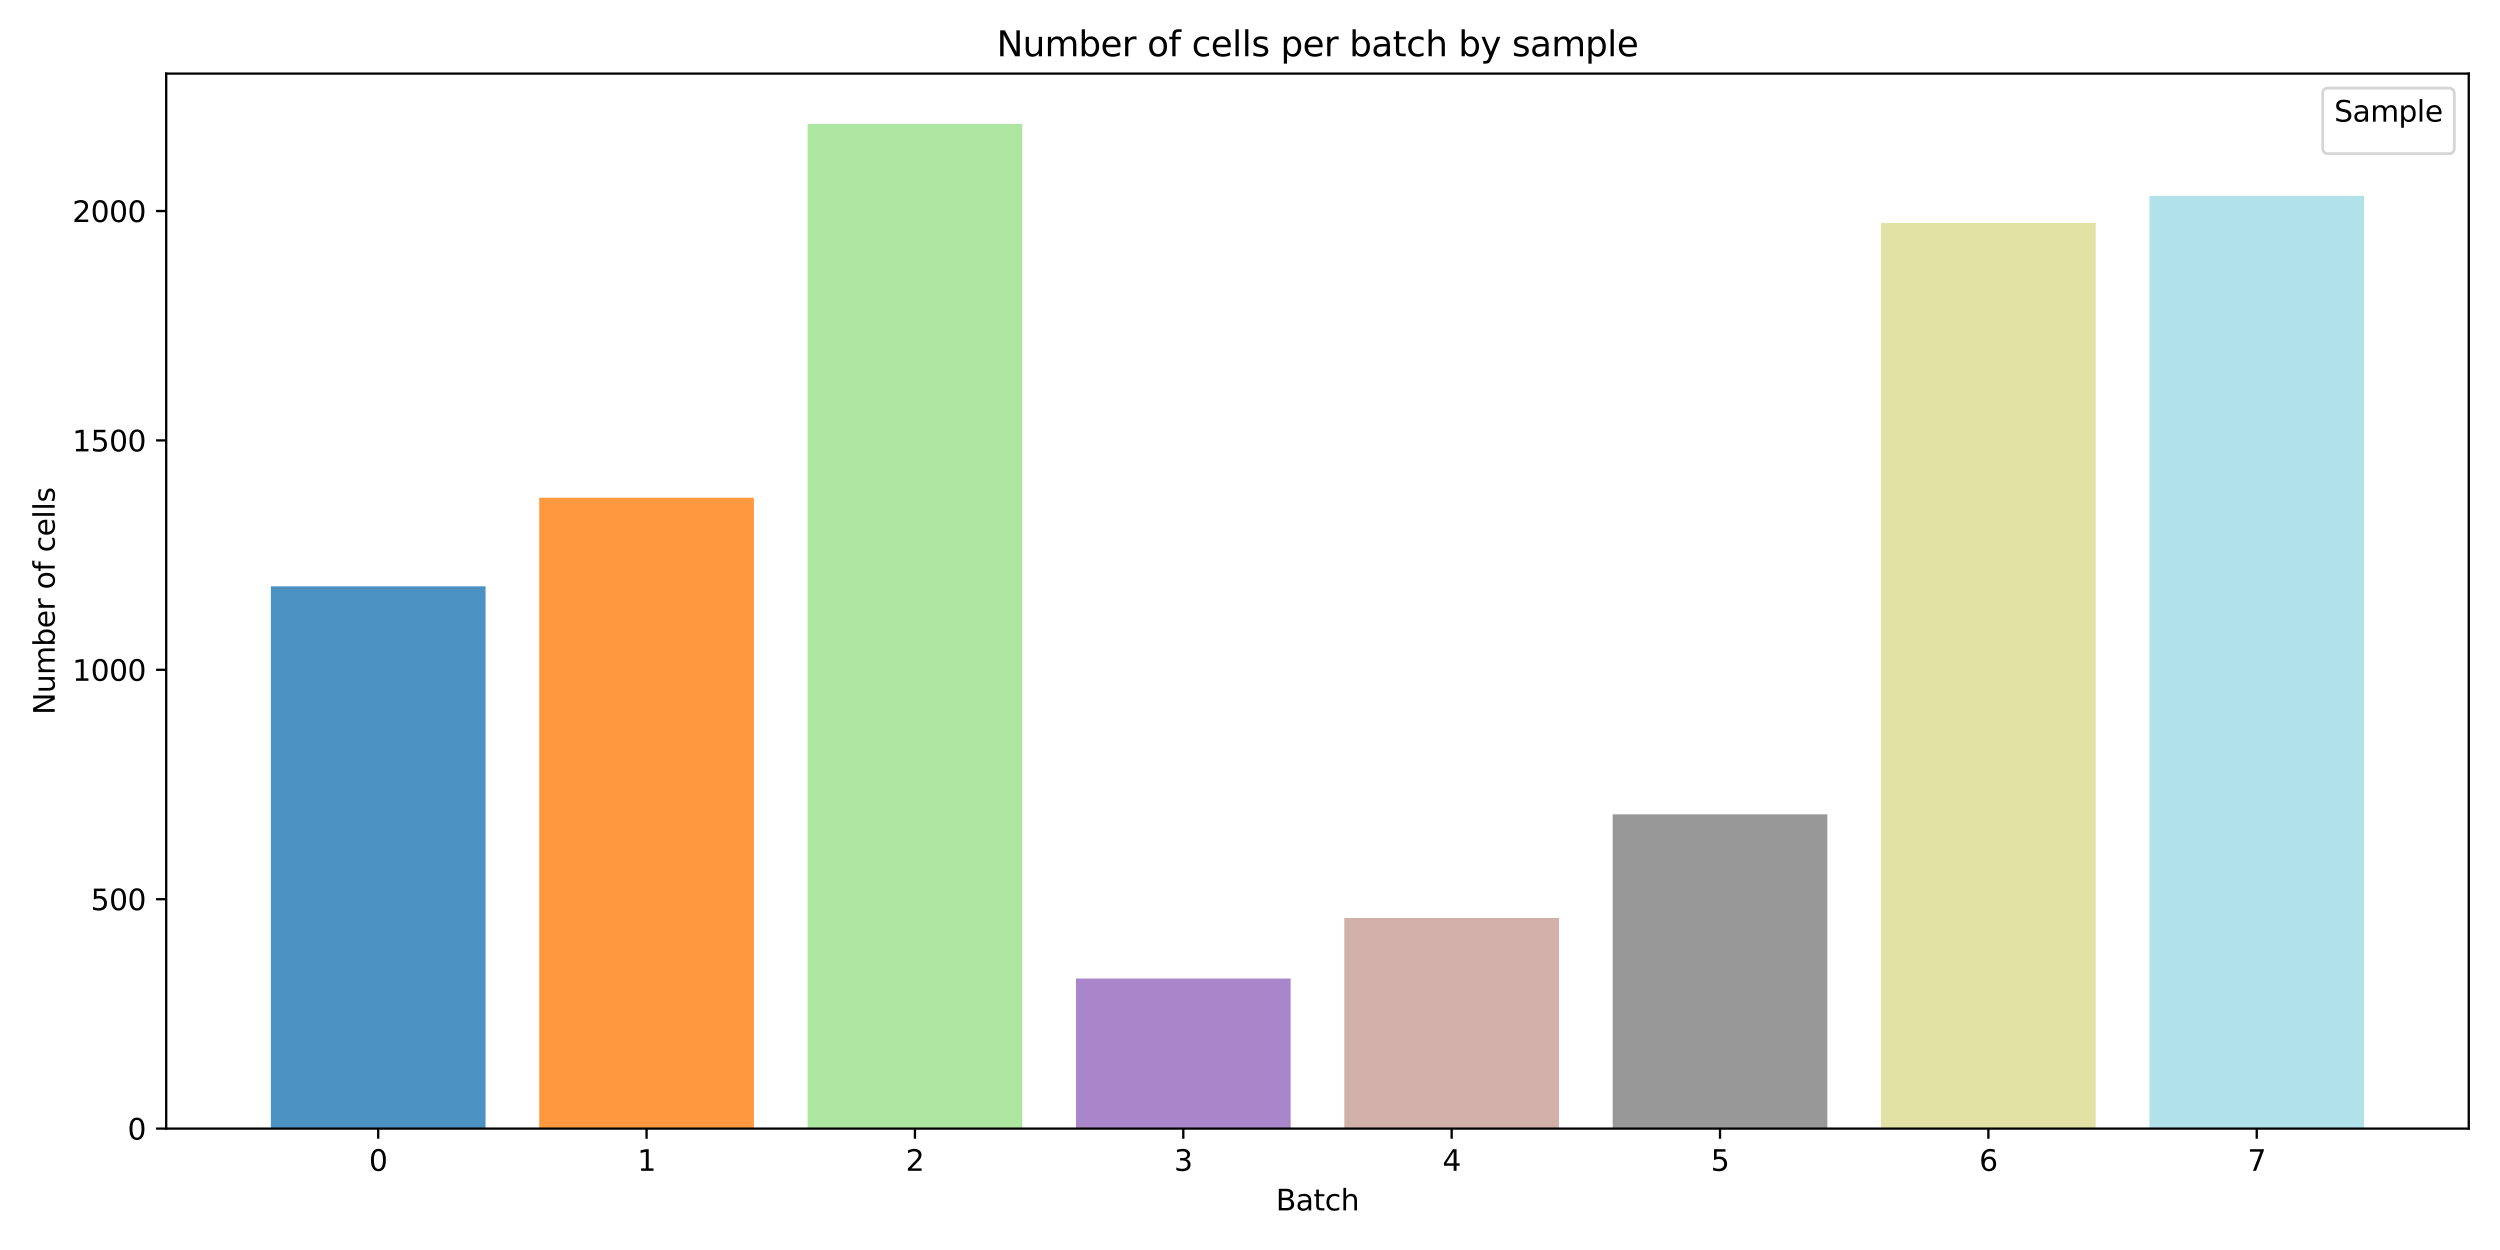 <?xml version="1.0" encoding="utf-8" standalone="no"?>
<!DOCTYPE svg PUBLIC "-//W3C//DTD SVG 1.1//EN"
  "http://www.w3.org/Graphics/SVG/1.1/DTD/svg11.dtd">
<svg xmlns:xlink="http://www.w3.org/1999/xlink" width="864pt" height="432pt" viewBox="0 0 864 432" xmlns="http://www.w3.org/2000/svg" version="1.1">
 <defs>
  <style type="text/css">*{stroke-linejoin: round; stroke-linecap: butt}</style>
 </defs>
 <g id="figure_1">
  <g id="patch_1">
   <path d="M 0 432 
L 864 432 
L 864 0 
L 0 0 
z
" style="fill: #ffffff"/>
  </g>
  <g id="axes_1">
   <g id="patch_2">
    <path d="M 57.44 390.04 
L 853.2 390.04 
L 853.2 25.44 
L 57.44 25.44 
z
" style="fill: #ffffff"/>
   </g>
   <g id="patch_3">
    <path d="M 93.611 390.04 
L 167.808 390.04 
L 167.808 202.627 
L 93.611 202.627 
z
" clip-path="url(#p2218c2f32f)" style="fill: #1f77b4; opacity: 0.8"/>
   </g>
   <g id="patch_4">
    <path d="M 186.357 390.04 
L 260.554 390.04 
L 260.554 390.04 
L 186.357 390.04 
z
" clip-path="url(#p2218c2f32f)" style="fill: #1f77b4; opacity: 0.8"/>
   </g>
   <g id="patch_5">
    <path d="M 279.103 390.04 
L 353.299 390.04 
L 353.299 390.04 
L 279.103 390.04 
z
" clip-path="url(#p2218c2f32f)" style="fill: #1f77b4; opacity: 0.8"/>
   </g>
   <g id="patch_6">
    <path d="M 371.849 390.04 
L 446.045 390.04 
L 446.045 390.04 
L 371.849 390.04 
z
" clip-path="url(#p2218c2f32f)" style="fill: #1f77b4; opacity: 0.8"/>
   </g>
   <g id="patch_7">
    <path d="M 464.595 390.04 
L 538.791 390.04 
L 538.791 390.04 
L 464.595 390.04 
z
" clip-path="url(#p2218c2f32f)" style="fill: #1f77b4; opacity: 0.8"/>
   </g>
   <g id="patch_8">
    <path d="M 557.341 390.04 
L 631.537 390.04 
L 631.537 390.04 
L 557.341 390.04 
z
" clip-path="url(#p2218c2f32f)" style="fill: #1f77b4; opacity: 0.8"/>
   </g>
   <g id="patch_9">
    <path d="M 650.086 390.04 
L 724.283 390.04 
L 724.283 390.04 
L 650.086 390.04 
z
" clip-path="url(#p2218c2f32f)" style="fill: #1f77b4; opacity: 0.8"/>
   </g>
   <g id="patch_10">
    <path d="M 742.832 390.04 
L 817.029 390.04 
L 817.029 390.04 
L 742.832 390.04 
z
" clip-path="url(#p2218c2f32f)" style="fill: #1f77b4; opacity: 0.8"/>
   </g>
   <g id="patch_11">
    <path d="M 93.611 390.04 
L 167.808 390.04 
L 167.808 390.04 
L 93.611 390.04 
z
" clip-path="url(#p2218c2f32f)" style="fill: #ff7f0e; opacity: 0.8"/>
   </g>
   <g id="patch_12">
    <path d="M 186.357 390.04 
L 260.554 390.04 
L 260.554 172.025 
L 186.357 172.025 
z
" clip-path="url(#p2218c2f32f)" style="fill: #ff7f0e; opacity: 0.8"/>
   </g>
   <g id="patch_13">
    <path d="M 279.103 390.04 
L 353.299 390.04 
L 353.299 390.04 
L 279.103 390.04 
z
" clip-path="url(#p2218c2f32f)" style="fill: #ff7f0e; opacity: 0.8"/>
   </g>
   <g id="patch_14">
    <path d="M 371.849 390.04 
L 446.045 390.04 
L 446.045 390.04 
L 371.849 390.04 
z
" clip-path="url(#p2218c2f32f)" style="fill: #ff7f0e; opacity: 0.8"/>
   </g>
   <g id="patch_15">
    <path d="M 464.595 390.04 
L 538.791 390.04 
L 538.791 390.04 
L 464.595 390.04 
z
" clip-path="url(#p2218c2f32f)" style="fill: #ff7f0e; opacity: 0.8"/>
   </g>
   <g id="patch_16">
    <path d="M 557.341 390.04 
L 631.537 390.04 
L 631.537 390.04 
L 557.341 390.04 
z
" clip-path="url(#p2218c2f32f)" style="fill: #ff7f0e; opacity: 0.8"/>
   </g>
   <g id="patch_17">
    <path d="M 650.086 390.04 
L 724.283 390.04 
L 724.283 390.04 
L 650.086 390.04 
z
" clip-path="url(#p2218c2f32f)" style="fill: #ff7f0e; opacity: 0.8"/>
   </g>
   <g id="patch_18">
    <path d="M 742.832 390.04 
L 817.029 390.04 
L 817.029 390.04 
L 742.832 390.04 
z
" clip-path="url(#p2218c2f32f)" style="fill: #ff7f0e; opacity: 0.8"/>
   </g>
   <g id="patch_19">
    <path d="M 93.611 390.04 
L 167.808 390.04 
L 167.808 390.04 
L 93.611 390.04 
z
" clip-path="url(#p2218c2f32f)" style="fill: #98df8a; opacity: 0.8"/>
   </g>
   <g id="patch_20">
    <path d="M 186.357 390.04 
L 260.554 390.04 
L 260.554 390.04 
L 186.357 390.04 
z
" clip-path="url(#p2218c2f32f)" style="fill: #98df8a; opacity: 0.8"/>
   </g>
   <g id="patch_21">
    <path d="M 279.103 390.04 
L 353.299 390.04 
L 353.299 42.802 
L 279.103 42.802 
z
" clip-path="url(#p2218c2f32f)" style="fill: #98df8a; opacity: 0.8"/>
   </g>
   <g id="patch_22">
    <path d="M 371.849 390.04 
L 446.045 390.04 
L 446.045 390.04 
L 371.849 390.04 
z
" clip-path="url(#p2218c2f32f)" style="fill: #98df8a; opacity: 0.8"/>
   </g>
   <g id="patch_23">
    <path d="M 464.595 390.04 
L 538.791 390.04 
L 538.791 390.04 
L 464.595 390.04 
z
" clip-path="url(#p2218c2f32f)" style="fill: #98df8a; opacity: 0.8"/>
   </g>
   <g id="patch_24">
    <path d="M 557.341 390.04 
L 631.537 390.04 
L 631.537 390.04 
L 557.341 390.04 
z
" clip-path="url(#p2218c2f32f)" style="fill: #98df8a; opacity: 0.8"/>
   </g>
   <g id="patch_25">
    <path d="M 650.086 390.04 
L 724.283 390.04 
L 724.283 390.04 
L 650.086 390.04 
z
" clip-path="url(#p2218c2f32f)" style="fill: #98df8a; opacity: 0.8"/>
   </g>
   <g id="patch_26">
    <path d="M 742.832 390.04 
L 817.029 390.04 
L 817.029 390.04 
L 742.832 390.04 
z
" clip-path="url(#p2218c2f32f)" style="fill: #98df8a; opacity: 0.8"/>
   </g>
   <g id="patch_27">
    <path d="M 93.611 390.04 
L 167.808 390.04 
L 167.808 390.04 
L 93.611 390.04 
z
" clip-path="url(#p2218c2f32f)" style="fill: #9467bd; opacity: 0.8"/>
   </g>
   <g id="patch_28">
    <path d="M 186.357 390.04 
L 260.554 390.04 
L 260.554 390.04 
L 186.357 390.04 
z
" clip-path="url(#p2218c2f32f)" style="fill: #9467bd; opacity: 0.8"/>
   </g>
   <g id="patch_29">
    <path d="M 279.103 390.04 
L 353.299 390.04 
L 353.299 390.04 
L 279.103 390.04 
z
" clip-path="url(#p2218c2f32f)" style="fill: #9467bd; opacity: 0.8"/>
   </g>
   <g id="patch_30">
    <path d="M 371.849 390.04 
L 446.045 390.04 
L 446.045 338.192 
L 371.849 338.192 
z
" clip-path="url(#p2218c2f32f)" style="fill: #9467bd; opacity: 0.8"/>
   </g>
   <g id="patch_31">
    <path d="M 464.595 390.04 
L 538.791 390.04 
L 538.791 390.04 
L 464.595 390.04 
z
" clip-path="url(#p2218c2f32f)" style="fill: #9467bd; opacity: 0.8"/>
   </g>
   <g id="patch_32">
    <path d="M 557.341 390.04 
L 631.537 390.04 
L 631.537 390.04 
L 557.341 390.04 
z
" clip-path="url(#p2218c2f32f)" style="fill: #9467bd; opacity: 0.8"/>
   </g>
   <g id="patch_33">
    <path d="M 650.086 390.04 
L 724.283 390.04 
L 724.283 390.04 
L 650.086 390.04 
z
" clip-path="url(#p2218c2f32f)" style="fill: #9467bd; opacity: 0.8"/>
   </g>
   <g id="patch_34">
    <path d="M 742.832 390.04 
L 817.029 390.04 
L 817.029 390.04 
L 742.832 390.04 
z
" clip-path="url(#p2218c2f32f)" style="fill: #9467bd; opacity: 0.8"/>
   </g>
   <g id="patch_35">
    <path d="M 93.611 390.04 
L 167.808 390.04 
L 167.808 390.04 
L 93.611 390.04 
z
" clip-path="url(#p2218c2f32f)" style="fill: #c49c94; opacity: 0.8"/>
   </g>
   <g id="patch_36">
    <path d="M 186.357 390.04 
L 260.554 390.04 
L 260.554 390.04 
L 186.357 390.04 
z
" clip-path="url(#p2218c2f32f)" style="fill: #c49c94; opacity: 0.8"/>
   </g>
   <g id="patch_37">
    <path d="M 279.103 390.04 
L 353.299 390.04 
L 353.299 390.04 
L 279.103 390.04 
z
" clip-path="url(#p2218c2f32f)" style="fill: #c49c94; opacity: 0.8"/>
   </g>
   <g id="patch_38">
    <path d="M 371.849 390.04 
L 446.045 390.04 
L 446.045 390.04 
L 371.849 390.04 
z
" clip-path="url(#p2218c2f32f)" style="fill: #c49c94; opacity: 0.8"/>
   </g>
   <g id="patch_39">
    <path d="M 464.595 390.04 
L 538.791 390.04 
L 538.791 317.263 
L 464.595 317.263 
z
" clip-path="url(#p2218c2f32f)" style="fill: #c49c94; opacity: 0.8"/>
   </g>
   <g id="patch_40">
    <path d="M 557.341 390.04 
L 631.537 390.04 
L 631.537 390.04 
L 557.341 390.04 
z
" clip-path="url(#p2218c2f32f)" style="fill: #c49c94; opacity: 0.8"/>
   </g>
   <g id="patch_41">
    <path d="M 650.086 390.04 
L 724.283 390.04 
L 724.283 390.04 
L 650.086 390.04 
z
" clip-path="url(#p2218c2f32f)" style="fill: #c49c94; opacity: 0.8"/>
   </g>
   <g id="patch_42">
    <path d="M 742.832 390.04 
L 817.029 390.04 
L 817.029 390.04 
L 742.832 390.04 
z
" clip-path="url(#p2218c2f32f)" style="fill: #c49c94; opacity: 0.8"/>
   </g>
   <g id="patch_43">
    <path d="M 93.611 390.04 
L 167.808 390.04 
L 167.808 390.04 
L 93.611 390.04 
z
" clip-path="url(#p2218c2f32f)" style="fill: #7f7f7f; opacity: 0.8"/>
   </g>
   <g id="patch_44">
    <path d="M 186.357 390.04 
L 260.554 390.04 
L 260.554 390.04 
L 186.357 390.04 
z
" clip-path="url(#p2218c2f32f)" style="fill: #7f7f7f; opacity: 0.8"/>
   </g>
   <g id="patch_45">
    <path d="M 279.103 390.04 
L 353.299 390.04 
L 353.299 390.04 
L 279.103 390.04 
z
" clip-path="url(#p2218c2f32f)" style="fill: #7f7f7f; opacity: 0.8"/>
   </g>
   <g id="patch_46">
    <path d="M 371.849 390.04 
L 446.045 390.04 
L 446.045 390.04 
L 371.849 390.04 
z
" clip-path="url(#p2218c2f32f)" style="fill: #7f7f7f; opacity: 0.8"/>
   </g>
   <g id="patch_47">
    <path d="M 464.595 390.04 
L 538.791 390.04 
L 538.791 390.04 
L 464.595 390.04 
z
" clip-path="url(#p2218c2f32f)" style="fill: #7f7f7f; opacity: 0.8"/>
   </g>
   <g id="patch_48">
    <path d="M 557.341 390.04 
L 631.537 390.04 
L 631.537 281.429 
L 557.341 281.429 
z
" clip-path="url(#p2218c2f32f)" style="fill: #7f7f7f; opacity: 0.8"/>
   </g>
   <g id="patch_49">
    <path d="M 650.086 390.04 
L 724.283 390.04 
L 724.283 390.04 
L 650.086 390.04 
z
" clip-path="url(#p2218c2f32f)" style="fill: #7f7f7f; opacity: 0.8"/>
   </g>
   <g id="patch_50">
    <path d="M 742.832 390.04 
L 817.029 390.04 
L 817.029 390.04 
L 742.832 390.04 
z
" clip-path="url(#p2218c2f32f)" style="fill: #7f7f7f; opacity: 0.8"/>
   </g>
   <g id="patch_51">
    <path d="M 93.611 390.04 
L 167.808 390.04 
L 167.808 390.04 
L 93.611 390.04 
z
" clip-path="url(#p2218c2f32f)" style="fill: #dbdb8d; opacity: 0.8"/>
   </g>
   <g id="patch_52">
    <path d="M 186.357 390.04 
L 260.554 390.04 
L 260.554 390.04 
L 186.357 390.04 
z
" clip-path="url(#p2218c2f32f)" style="fill: #dbdb8d; opacity: 0.8"/>
   </g>
   <g id="patch_53">
    <path d="M 279.103 390.04 
L 353.299 390.04 
L 353.299 390.04 
L 279.103 390.04 
z
" clip-path="url(#p2218c2f32f)" style="fill: #dbdb8d; opacity: 0.8"/>
   </g>
   <g id="patch_54">
    <path d="M 371.849 390.04 
L 446.045 390.04 
L 446.045 390.04 
L 371.849 390.04 
z
" clip-path="url(#p2218c2f32f)" style="fill: #dbdb8d; opacity: 0.8"/>
   </g>
   <g id="patch_55">
    <path d="M 464.595 390.04 
L 538.791 390.04 
L 538.791 390.04 
L 464.595 390.04 
z
" clip-path="url(#p2218c2f32f)" style="fill: #dbdb8d; opacity: 0.8"/>
   </g>
   <g id="patch_56">
    <path d="M 557.341 390.04 
L 631.537 390.04 
L 631.537 390.04 
L 557.341 390.04 
z
" clip-path="url(#p2218c2f32f)" style="fill: #dbdb8d; opacity: 0.8"/>
   </g>
   <g id="patch_57">
    <path d="M 650.086 390.04 
L 724.283 390.04 
L 724.283 77.05 
L 650.086 77.05 
z
" clip-path="url(#p2218c2f32f)" style="fill: #dbdb8d; opacity: 0.8"/>
   </g>
   <g id="patch_58">
    <path d="M 742.832 390.04 
L 817.029 390.04 
L 817.029 390.04 
L 742.832 390.04 
z
" clip-path="url(#p2218c2f32f)" style="fill: #dbdb8d; opacity: 0.8"/>
   </g>
   <g id="patch_59">
    <path d="M 93.611 390.04 
L 167.808 390.04 
L 167.808 390.04 
L 93.611 390.04 
z
" clip-path="url(#p2218c2f32f)" style="fill: #9edae5; opacity: 0.8"/>
   </g>
   <g id="patch_60">
    <path d="M 186.357 390.04 
L 260.554 390.04 
L 260.554 390.04 
L 186.357 390.04 
z
" clip-path="url(#p2218c2f32f)" style="fill: #9edae5; opacity: 0.8"/>
   </g>
   <g id="patch_61">
    <path d="M 279.103 390.04 
L 353.299 390.04 
L 353.299 390.04 
L 279.103 390.04 
z
" clip-path="url(#p2218c2f32f)" style="fill: #9edae5; opacity: 0.8"/>
   </g>
   <g id="patch_62">
    <path d="M 371.849 390.04 
L 446.045 390.04 
L 446.045 390.04 
L 371.849 390.04 
z
" clip-path="url(#p2218c2f32f)" style="fill: #9edae5; opacity: 0.8"/>
   </g>
   <g id="patch_63">
    <path d="M 464.595 390.04 
L 538.791 390.04 
L 538.791 390.04 
L 464.595 390.04 
z
" clip-path="url(#p2218c2f32f)" style="fill: #9edae5; opacity: 0.8"/>
   </g>
   <g id="patch_64">
    <path d="M 557.341 390.04 
L 631.537 390.04 
L 631.537 390.04 
L 557.341 390.04 
z
" clip-path="url(#p2218c2f32f)" style="fill: #9edae5; opacity: 0.8"/>
   </g>
   <g id="patch_65">
    <path d="M 650.086 390.04 
L 724.283 390.04 
L 724.283 390.04 
L 650.086 390.04 
z
" clip-path="url(#p2218c2f32f)" style="fill: #9edae5; opacity: 0.8"/>
   </g>
   <g id="patch_66">
    <path d="M 742.832 390.04 
L 817.029 390.04 
L 817.029 67.695 
L 742.832 67.695 
z
" clip-path="url(#p2218c2f32f)" style="fill: #9edae5; opacity: 0.8"/>
   </g>
   <g id="matplotlib.axis_1">
    <g id="xtick_1">
     <g id="line2d_1">
      <defs>
       <path id="mfcdfe96bf1" d="M 0 0 
L 0 3.5 
" style="stroke: #000000; stroke-width: 0.8"/>
      </defs>
      <g>
       <use xlink:href="#mfcdfe96bf1" x="130.709" y="390.04" style="stroke: #000000; stroke-width: 0.8"/>
      </g>
     </g>
     <g id="text_1">
      <!-- 0 -->
      <g transform="translate(127.528 404.638) scale(0.1 -0.1)">
       <defs>
        <path id="DejaVuSans-30" d="M 2034 4250 
Q 1547 4250 1301 3770 
Q 1056 3291 1056 2328 
Q 1056 1369 1301 889 
Q 1547 409 2034 409 
Q 2525 409 2770 889 
Q 3016 1369 3016 2328 
Q 3016 3291 2770 3770 
Q 2525 4250 2034 4250 
z
M 2034 4750 
Q 2819 4750 3233 4129 
Q 3647 3509 3647 2328 
Q 3647 1150 3233 529 
Q 2819 -91 2034 -91 
Q 1250 -91 836 529 
Q 422 1150 422 2328 
Q 422 3509 836 4129 
Q 1250 4750 2034 4750 
z
" transform="scale(0.016)"/>
       </defs>
       <use xlink:href="#DejaVuSans-30"/>
      </g>
     </g>
    </g>
    <g id="xtick_2">
     <g id="line2d_2">
      <g>
       <use xlink:href="#mfcdfe96bf1" x="223.455" y="390.04" style="stroke: #000000; stroke-width: 0.8"/>
      </g>
     </g>
     <g id="text_2">
      <!-- 1 -->
      <g transform="translate(220.274 404.638) scale(0.1 -0.1)">
       <defs>
        <path id="DejaVuSans-31" d="M 794 531 
L 1825 531 
L 1825 4091 
L 703 3866 
L 703 4441 
L 1819 4666 
L 2450 4666 
L 2450 531 
L 3481 531 
L 3481 0 
L 794 0 
L 794 531 
z
" transform="scale(0.016)"/>
       </defs>
       <use xlink:href="#DejaVuSans-31"/>
      </g>
     </g>
    </g>
    <g id="xtick_3">
     <g id="line2d_3">
      <g>
       <use xlink:href="#mfcdfe96bf1" x="316.201" y="390.04" style="stroke: #000000; stroke-width: 0.8"/>
      </g>
     </g>
     <g id="text_3">
      <!-- 2 -->
      <g transform="translate(313.02 404.638) scale(0.1 -0.1)">
       <defs>
        <path id="DejaVuSans-32" d="M 1228 531 
L 3431 531 
L 3431 0 
L 469 0 
L 469 531 
Q 828 903 1448 1529 
Q 2069 2156 2228 2338 
Q 2531 2678 2651 2914 
Q 2772 3150 2772 3378 
Q 2772 3750 2511 3984 
Q 2250 4219 1831 4219 
Q 1534 4219 1204 4116 
Q 875 4013 500 3803 
L 500 4441 
Q 881 4594 1212 4672 
Q 1544 4750 1819 4750 
Q 2544 4750 2975 4387 
Q 3406 4025 3406 3419 
Q 3406 3131 3298 2873 
Q 3191 2616 2906 2266 
Q 2828 2175 2409 1742 
Q 1991 1309 1228 531 
z
" transform="scale(0.016)"/>
       </defs>
       <use xlink:href="#DejaVuSans-32"/>
      </g>
     </g>
    </g>
    <g id="xtick_4">
     <g id="line2d_4">
      <g>
       <use xlink:href="#mfcdfe96bf1" x="408.947" y="390.04" style="stroke: #000000; stroke-width: 0.8"/>
      </g>
     </g>
     <g id="text_4">
      <!-- 3 -->
      <g transform="translate(405.766 404.638) scale(0.1 -0.1)">
       <defs>
        <path id="DejaVuSans-33" d="M 2597 2516 
Q 3050 2419 3304 2112 
Q 3559 1806 3559 1356 
Q 3559 666 3084 287 
Q 2609 -91 1734 -91 
Q 1441 -91 1130 -33 
Q 819 25 488 141 
L 488 750 
Q 750 597 1062 519 
Q 1375 441 1716 441 
Q 2309 441 2620 675 
Q 2931 909 2931 1356 
Q 2931 1769 2642 2001 
Q 2353 2234 1838 2234 
L 1294 2234 
L 1294 2753 
L 1863 2753 
Q 2328 2753 2575 2939 
Q 2822 3125 2822 3475 
Q 2822 3834 2567 4026 
Q 2313 4219 1838 4219 
Q 1578 4219 1281 4162 
Q 984 4106 628 3988 
L 628 4550 
Q 988 4650 1302 4700 
Q 1616 4750 1894 4750 
Q 2613 4750 3031 4423 
Q 3450 4097 3450 3541 
Q 3450 3153 3228 2886 
Q 3006 2619 2597 2516 
z
" transform="scale(0.016)"/>
       </defs>
       <use xlink:href="#DejaVuSans-33"/>
      </g>
     </g>
    </g>
    <g id="xtick_5">
     <g id="line2d_5">
      <g>
       <use xlink:href="#mfcdfe96bf1" x="501.693" y="390.04" style="stroke: #000000; stroke-width: 0.8"/>
      </g>
     </g>
     <g id="text_5">
      <!-- 4 -->
      <g transform="translate(498.512 404.638) scale(0.1 -0.1)">
       <defs>
        <path id="DejaVuSans-34" d="M 2419 4116 
L 825 1625 
L 2419 1625 
L 2419 4116 
z
M 2253 4666 
L 3047 4666 
L 3047 1625 
L 3713 1625 
L 3713 1100 
L 3047 1100 
L 3047 0 
L 2419 0 
L 2419 1100 
L 313 1100 
L 313 1709 
L 2253 4666 
z
" transform="scale(0.016)"/>
       </defs>
       <use xlink:href="#DejaVuSans-34"/>
      </g>
     </g>
    </g>
    <g id="xtick_6">
     <g id="line2d_6">
      <g>
       <use xlink:href="#mfcdfe96bf1" x="594.439" y="390.04" style="stroke: #000000; stroke-width: 0.8"/>
      </g>
     </g>
     <g id="text_6">
      <!-- 5 -->
      <g transform="translate(591.258 404.638) scale(0.1 -0.1)">
       <defs>
        <path id="DejaVuSans-35" d="M 691 4666 
L 3169 4666 
L 3169 4134 
L 1269 4134 
L 1269 2991 
Q 1406 3038 1543 3061 
Q 1681 3084 1819 3084 
Q 2600 3084 3056 2656 
Q 3513 2228 3513 1497 
Q 3513 744 3044 326 
Q 2575 -91 1722 -91 
Q 1428 -91 1123 -41 
Q 819 9 494 109 
L 494 744 
Q 775 591 1075 516 
Q 1375 441 1709 441 
Q 2250 441 2565 725 
Q 2881 1009 2881 1497 
Q 2881 1984 2565 2268 
Q 2250 2553 1709 2553 
Q 1456 2553 1204 2497 
Q 953 2441 691 2322 
L 691 4666 
z
" transform="scale(0.016)"/>
       </defs>
       <use xlink:href="#DejaVuSans-35"/>
      </g>
     </g>
    </g>
    <g id="xtick_7">
     <g id="line2d_7">
      <g>
       <use xlink:href="#mfcdfe96bf1" x="687.185" y="390.04" style="stroke: #000000; stroke-width: 0.8"/>
      </g>
     </g>
     <g id="text_7">
      <!-- 6 -->
      <g transform="translate(684.004 404.638) scale(0.1 -0.1)">
       <defs>
        <path id="DejaVuSans-36" d="M 2113 2584 
Q 1688 2584 1439 2293 
Q 1191 2003 1191 1497 
Q 1191 994 1439 701 
Q 1688 409 2113 409 
Q 2538 409 2786 701 
Q 3034 994 3034 1497 
Q 3034 2003 2786 2293 
Q 2538 2584 2113 2584 
z
M 3366 4563 
L 3366 3988 
Q 3128 4100 2886 4159 
Q 2644 4219 2406 4219 
Q 1781 4219 1451 3797 
Q 1122 3375 1075 2522 
Q 1259 2794 1537 2939 
Q 1816 3084 2150 3084 
Q 2853 3084 3261 2657 
Q 3669 2231 3669 1497 
Q 3669 778 3244 343 
Q 2819 -91 2113 -91 
Q 1303 -91 875 529 
Q 447 1150 447 2328 
Q 447 3434 972 4092 
Q 1497 4750 2381 4750 
Q 2619 4750 2861 4703 
Q 3103 4656 3366 4563 
z
" transform="scale(0.016)"/>
       </defs>
       <use xlink:href="#DejaVuSans-36"/>
      </g>
     </g>
    </g>
    <g id="xtick_8">
     <g id="line2d_8">
      <g>
       <use xlink:href="#mfcdfe96bf1" x="779.931" y="390.04" style="stroke: #000000; stroke-width: 0.8"/>
      </g>
     </g>
     <g id="text_8">
      <!-- 7 -->
      <g transform="translate(776.749 404.638) scale(0.1 -0.1)">
       <defs>
        <path id="DejaVuSans-37" d="M 525 4666 
L 3525 4666 
L 3525 4397 
L 1831 0 
L 1172 0 
L 2766 4134 
L 525 4134 
L 525 4666 
z
" transform="scale(0.016)"/>
       </defs>
       <use xlink:href="#DejaVuSans-37"/>
      </g>
     </g>
    </g>
    <g id="text_9">
     <!-- Batch -->
     <g transform="translate(440.947 418.317) scale(0.1 -0.1)">
      <defs>
       <path id="DejaVuSans-42" d="M 1259 2228 
L 1259 519 
L 2272 519 
Q 2781 519 3026 730 
Q 3272 941 3272 1375 
Q 3272 1813 3026 2020 
Q 2781 2228 2272 2228 
L 1259 2228 
z
M 1259 4147 
L 1259 2741 
L 2194 2741 
Q 2656 2741 2882 2914 
Q 3109 3088 3109 3444 
Q 3109 3797 2882 3972 
Q 2656 4147 2194 4147 
L 1259 4147 
z
M 628 4666 
L 2241 4666 
Q 2963 4666 3353 4366 
Q 3744 4066 3744 3513 
Q 3744 3084 3544 2831 
Q 3344 2578 2956 2516 
Q 3422 2416 3680 2098 
Q 3938 1781 3938 1306 
Q 3938 681 3513 340 
Q 3088 0 2303 0 
L 628 0 
L 628 4666 
z
" transform="scale(0.016)"/>
       <path id="DejaVuSans-61" d="M 2194 1759 
Q 1497 1759 1228 1600 
Q 959 1441 959 1056 
Q 959 750 1161 570 
Q 1363 391 1709 391 
Q 2188 391 2477 730 
Q 2766 1069 2766 1631 
L 2766 1759 
L 2194 1759 
z
M 3341 1997 
L 3341 0 
L 2766 0 
L 2766 531 
Q 2569 213 2275 61 
Q 1981 -91 1556 -91 
Q 1019 -91 701 211 
Q 384 513 384 1019 
Q 384 1609 779 1909 
Q 1175 2209 1959 2209 
L 2766 2209 
L 2766 2266 
Q 2766 2663 2505 2880 
Q 2244 3097 1772 3097 
Q 1472 3097 1187 3025 
Q 903 2953 641 2809 
L 641 3341 
Q 956 3463 1253 3523 
Q 1550 3584 1831 3584 
Q 2591 3584 2966 3190 
Q 3341 2797 3341 1997 
z
" transform="scale(0.016)"/>
       <path id="DejaVuSans-74" d="M 1172 4494 
L 1172 3500 
L 2356 3500 
L 2356 3053 
L 1172 3053 
L 1172 1153 
Q 1172 725 1289 603 
Q 1406 481 1766 481 
L 2356 481 
L 2356 0 
L 1766 0 
Q 1100 0 847 248 
Q 594 497 594 1153 
L 594 3053 
L 172 3053 
L 172 3500 
L 594 3500 
L 594 4494 
L 1172 4494 
z
" transform="scale(0.016)"/>
       <path id="DejaVuSans-63" d="M 3122 3366 
L 3122 2828 
Q 2878 2963 2633 3030 
Q 2388 3097 2138 3097 
Q 1578 3097 1268 2742 
Q 959 2388 959 1747 
Q 959 1106 1268 751 
Q 1578 397 2138 397 
Q 2388 397 2633 464 
Q 2878 531 3122 666 
L 3122 134 
Q 2881 22 2623 -34 
Q 2366 -91 2075 -91 
Q 1284 -91 818 406 
Q 353 903 353 1747 
Q 353 2603 823 3093 
Q 1294 3584 2113 3584 
Q 2378 3584 2631 3529 
Q 2884 3475 3122 3366 
z
" transform="scale(0.016)"/>
       <path id="DejaVuSans-68" d="M 3513 2113 
L 3513 0 
L 2938 0 
L 2938 2094 
Q 2938 2591 2744 2837 
Q 2550 3084 2163 3084 
Q 1697 3084 1428 2787 
Q 1159 2491 1159 1978 
L 1159 0 
L 581 0 
L 581 4863 
L 1159 4863 
L 1159 2956 
Q 1366 3272 1645 3428 
Q 1925 3584 2291 3584 
Q 2894 3584 3203 3211 
Q 3513 2838 3513 2113 
z
" transform="scale(0.016)"/>
      </defs>
      <use xlink:href="#DejaVuSans-42"/>
      <use xlink:href="#DejaVuSans-61" x="68.604"/>
      <use xlink:href="#DejaVuSans-74" x="129.883"/>
      <use xlink:href="#DejaVuSans-63" x="169.092"/>
      <use xlink:href="#DejaVuSans-68" x="224.072"/>
     </g>
    </g>
   </g>
   <g id="matplotlib.axis_2">
    <g id="ytick_1">
     <g id="line2d_9">
      <defs>
       <path id="mc8cc17f946" d="M 0 0 
L -3.5 0 
" style="stroke: #000000; stroke-width: 0.8"/>
      </defs>
      <g>
       <use xlink:href="#mc8cc17f946" x="57.44" y="390.04" style="stroke: #000000; stroke-width: 0.8"/>
      </g>
     </g>
     <g id="text_10">
      <!-- 0 -->
      <g transform="translate(44.078 393.839) scale(0.1 -0.1)">
       <use xlink:href="#DejaVuSans-30"/>
      </g>
     </g>
    </g>
    <g id="ytick_2">
     <g id="line2d_10">
      <g>
       <use xlink:href="#mc8cc17f946" x="57.44" y="310.762" style="stroke: #000000; stroke-width: 0.8"/>
      </g>
     </g>
     <g id="text_11">
      <!-- 500 -->
      <g transform="translate(31.352 314.561) scale(0.1 -0.1)">
       <use xlink:href="#DejaVuSans-35"/>
       <use xlink:href="#DejaVuSans-30" x="63.623"/>
       <use xlink:href="#DejaVuSans-30" x="127.246"/>
      </g>
     </g>
    </g>
    <g id="ytick_3">
     <g id="line2d_11">
      <g>
       <use xlink:href="#mc8cc17f946" x="57.44" y="231.484" style="stroke: #000000; stroke-width: 0.8"/>
      </g>
     </g>
     <g id="text_12">
      <!-- 1000 -->
      <g transform="translate(24.99 235.283) scale(0.1 -0.1)">
       <use xlink:href="#DejaVuSans-31"/>
       <use xlink:href="#DejaVuSans-30" x="63.623"/>
       <use xlink:href="#DejaVuSans-30" x="127.246"/>
       <use xlink:href="#DejaVuSans-30" x="190.869"/>
      </g>
     </g>
    </g>
    <g id="ytick_4">
     <g id="line2d_12">
      <g>
       <use xlink:href="#mc8cc17f946" x="57.44" y="152.206" style="stroke: #000000; stroke-width: 0.8"/>
      </g>
     </g>
     <g id="text_13">
      <!-- 1500 -->
      <g transform="translate(24.99 156.005) scale(0.1 -0.1)">
       <use xlink:href="#DejaVuSans-31"/>
       <use xlink:href="#DejaVuSans-35" x="63.623"/>
       <use xlink:href="#DejaVuSans-30" x="127.246"/>
       <use xlink:href="#DejaVuSans-30" x="190.869"/>
      </g>
     </g>
    </g>
    <g id="ytick_5">
     <g id="line2d_13">
      <g>
       <use xlink:href="#mc8cc17f946" x="57.44" y="72.928" style="stroke: #000000; stroke-width: 0.8"/>
      </g>
     </g>
     <g id="text_14">
      <!-- 2000 -->
      <g transform="translate(24.99 76.727) scale(0.1 -0.1)">
       <use xlink:href="#DejaVuSans-32"/>
       <use xlink:href="#DejaVuSans-30" x="63.623"/>
       <use xlink:href="#DejaVuSans-30" x="127.246"/>
       <use xlink:href="#DejaVuSans-30" x="190.869"/>
      </g>
     </g>
    </g>
    <g id="text_15">
     <!-- Number of cells -->
     <g transform="translate(18.91 247.032) rotate(-90) scale(0.1 -0.1)">
      <defs>
       <path id="DejaVuSans-4e" d="M 628 4666 
L 1478 4666 
L 3547 763 
L 3547 4666 
L 4159 4666 
L 4159 0 
L 3309 0 
L 1241 3903 
L 1241 0 
L 628 0 
L 628 4666 
z
" transform="scale(0.016)"/>
       <path id="DejaVuSans-75" d="M 544 1381 
L 544 3500 
L 1119 3500 
L 1119 1403 
Q 1119 906 1312 657 
Q 1506 409 1894 409 
Q 2359 409 2629 706 
Q 2900 1003 2900 1516 
L 2900 3500 
L 3475 3500 
L 3475 0 
L 2900 0 
L 2900 538 
Q 2691 219 2414 64 
Q 2138 -91 1772 -91 
Q 1169 -91 856 284 
Q 544 659 544 1381 
z
M 1991 3584 
L 1991 3584 
z
" transform="scale(0.016)"/>
       <path id="DejaVuSans-6d" d="M 3328 2828 
Q 3544 3216 3844 3400 
Q 4144 3584 4550 3584 
Q 5097 3584 5394 3201 
Q 5691 2819 5691 2113 
L 5691 0 
L 5113 0 
L 5113 2094 
Q 5113 2597 4934 2840 
Q 4756 3084 4391 3084 
Q 3944 3084 3684 2787 
Q 3425 2491 3425 1978 
L 3425 0 
L 2847 0 
L 2847 2094 
Q 2847 2600 2669 2842 
Q 2491 3084 2119 3084 
Q 1678 3084 1418 2786 
Q 1159 2488 1159 1978 
L 1159 0 
L 581 0 
L 581 3500 
L 1159 3500 
L 1159 2956 
Q 1356 3278 1631 3431 
Q 1906 3584 2284 3584 
Q 2666 3584 2933 3390 
Q 3200 3197 3328 2828 
z
" transform="scale(0.016)"/>
       <path id="DejaVuSans-62" d="M 3116 1747 
Q 3116 2381 2855 2742 
Q 2594 3103 2138 3103 
Q 1681 3103 1420 2742 
Q 1159 2381 1159 1747 
Q 1159 1113 1420 752 
Q 1681 391 2138 391 
Q 2594 391 2855 752 
Q 3116 1113 3116 1747 
z
M 1159 2969 
Q 1341 3281 1617 3432 
Q 1894 3584 2278 3584 
Q 2916 3584 3314 3078 
Q 3713 2572 3713 1747 
Q 3713 922 3314 415 
Q 2916 -91 2278 -91 
Q 1894 -91 1617 61 
Q 1341 213 1159 525 
L 1159 0 
L 581 0 
L 581 4863 
L 1159 4863 
L 1159 2969 
z
" transform="scale(0.016)"/>
       <path id="DejaVuSans-65" d="M 3597 1894 
L 3597 1613 
L 953 1613 
Q 991 1019 1311 708 
Q 1631 397 2203 397 
Q 2534 397 2845 478 
Q 3156 559 3463 722 
L 3463 178 
Q 3153 47 2828 -22 
Q 2503 -91 2169 -91 
Q 1331 -91 842 396 
Q 353 884 353 1716 
Q 353 2575 817 3079 
Q 1281 3584 2069 3584 
Q 2775 3584 3186 3129 
Q 3597 2675 3597 1894 
z
M 3022 2063 
Q 3016 2534 2758 2815 
Q 2500 3097 2075 3097 
Q 1594 3097 1305 2825 
Q 1016 2553 972 2059 
L 3022 2063 
z
" transform="scale(0.016)"/>
       <path id="DejaVuSans-72" d="M 2631 2963 
Q 2534 3019 2420 3045 
Q 2306 3072 2169 3072 
Q 1681 3072 1420 2755 
Q 1159 2438 1159 1844 
L 1159 0 
L 581 0 
L 581 3500 
L 1159 3500 
L 1159 2956 
Q 1341 3275 1631 3429 
Q 1922 3584 2338 3584 
Q 2397 3584 2469 3576 
Q 2541 3569 2628 3553 
L 2631 2963 
z
" transform="scale(0.016)"/>
       <path id="DejaVuSans-20" transform="scale(0.016)"/>
       <path id="DejaVuSans-6f" d="M 1959 3097 
Q 1497 3097 1228 2736 
Q 959 2375 959 1747 
Q 959 1119 1226 758 
Q 1494 397 1959 397 
Q 2419 397 2687 759 
Q 2956 1122 2956 1747 
Q 2956 2369 2687 2733 
Q 2419 3097 1959 3097 
z
M 1959 3584 
Q 2709 3584 3137 3096 
Q 3566 2609 3566 1747 
Q 3566 888 3137 398 
Q 2709 -91 1959 -91 
Q 1206 -91 779 398 
Q 353 888 353 1747 
Q 353 2609 779 3096 
Q 1206 3584 1959 3584 
z
" transform="scale(0.016)"/>
       <path id="DejaVuSans-66" d="M 2375 4863 
L 2375 4384 
L 1825 4384 
Q 1516 4384 1395 4259 
Q 1275 4134 1275 3809 
L 1275 3500 
L 2222 3500 
L 2222 3053 
L 1275 3053 
L 1275 0 
L 697 0 
L 697 3053 
L 147 3053 
L 147 3500 
L 697 3500 
L 697 3744 
Q 697 4328 969 4595 
Q 1241 4863 1831 4863 
L 2375 4863 
z
" transform="scale(0.016)"/>
       <path id="DejaVuSans-6c" d="M 603 4863 
L 1178 4863 
L 1178 0 
L 603 0 
L 603 4863 
z
" transform="scale(0.016)"/>
       <path id="DejaVuSans-73" d="M 2834 3397 
L 2834 2853 
Q 2591 2978 2328 3040 
Q 2066 3103 1784 3103 
Q 1356 3103 1142 2972 
Q 928 2841 928 2578 
Q 928 2378 1081 2264 
Q 1234 2150 1697 2047 
L 1894 2003 
Q 2506 1872 2764 1633 
Q 3022 1394 3022 966 
Q 3022 478 2636 193 
Q 2250 -91 1575 -91 
Q 1294 -91 989 -36 
Q 684 19 347 128 
L 347 722 
Q 666 556 975 473 
Q 1284 391 1588 391 
Q 1994 391 2212 530 
Q 2431 669 2431 922 
Q 2431 1156 2273 1281 
Q 2116 1406 1581 1522 
L 1381 1569 
Q 847 1681 609 1914 
Q 372 2147 372 2553 
Q 372 3047 722 3315 
Q 1072 3584 1716 3584 
Q 2034 3584 2315 3537 
Q 2597 3491 2834 3397 
z
" transform="scale(0.016)"/>
      </defs>
      <use xlink:href="#DejaVuSans-4e"/>
      <use xlink:href="#DejaVuSans-75" x="74.805"/>
      <use xlink:href="#DejaVuSans-6d" x="138.184"/>
      <use xlink:href="#DejaVuSans-62" x="235.596"/>
      <use xlink:href="#DejaVuSans-65" x="299.072"/>
      <use xlink:href="#DejaVuSans-72" x="360.596"/>
      <use xlink:href="#DejaVuSans-20" x="401.709"/>
      <use xlink:href="#DejaVuSans-6f" x="433.496"/>
      <use xlink:href="#DejaVuSans-66" x="494.678"/>
      <use xlink:href="#DejaVuSans-20" x="529.883"/>
      <use xlink:href="#DejaVuSans-63" x="561.67"/>
      <use xlink:href="#DejaVuSans-65" x="616.65"/>
      <use xlink:href="#DejaVuSans-6c" x="678.174"/>
      <use xlink:href="#DejaVuSans-6c" x="705.957"/>
      <use xlink:href="#DejaVuSans-73" x="733.74"/>
     </g>
    </g>
   </g>
   <g id="patch_67">
    <path d="M 57.44 390.04 
L 57.44 25.44 
" style="fill: none; stroke: #000000; stroke-width: 0.8; stroke-linejoin: miter; stroke-linecap: square"/>
   </g>
   <g id="patch_68">
    <path d="M 853.2 390.04 
L 853.2 25.44 
" style="fill: none; stroke: #000000; stroke-width: 0.8; stroke-linejoin: miter; stroke-linecap: square"/>
   </g>
   <g id="patch_69">
    <path d="M 57.44 390.04 
L 853.2 390.04 
" style="fill: none; stroke: #000000; stroke-width: 0.8; stroke-linejoin: miter; stroke-linecap: square"/>
   </g>
   <g id="patch_70">
    <path d="M 57.44 25.44 
L 853.2 25.44 
" style="fill: none; stroke: #000000; stroke-width: 0.8; stroke-linejoin: miter; stroke-linecap: square"/>
   </g>
   <g id="text_16">
    <!-- Number of cells per batch by sample -->
    <g transform="translate(344.46 19.44) scale(0.12 -0.12)">
     <defs>
      <path id="DejaVuSans-70" d="M 1159 525 
L 1159 -1331 
L 581 -1331 
L 581 3500 
L 1159 3500 
L 1159 2969 
Q 1341 3281 1617 3432 
Q 1894 3584 2278 3584 
Q 2916 3584 3314 3078 
Q 3713 2572 3713 1747 
Q 3713 922 3314 415 
Q 2916 -91 2278 -91 
Q 1894 -91 1617 61 
Q 1341 213 1159 525 
z
M 3116 1747 
Q 3116 2381 2855 2742 
Q 2594 3103 2138 3103 
Q 1681 3103 1420 2742 
Q 1159 2381 1159 1747 
Q 1159 1113 1420 752 
Q 1681 391 2138 391 
Q 2594 391 2855 752 
Q 3116 1113 3116 1747 
z
" transform="scale(0.016)"/>
      <path id="DejaVuSans-79" d="M 2059 -325 
Q 1816 -950 1584 -1140 
Q 1353 -1331 966 -1331 
L 506 -1331 
L 506 -850 
L 844 -850 
Q 1081 -850 1212 -737 
Q 1344 -625 1503 -206 
L 1606 56 
L 191 3500 
L 800 3500 
L 1894 763 
L 2988 3500 
L 3597 3500 
L 2059 -325 
z
" transform="scale(0.016)"/>
     </defs>
     <use xlink:href="#DejaVuSans-4e"/>
     <use xlink:href="#DejaVuSans-75" x="74.805"/>
     <use xlink:href="#DejaVuSans-6d" x="138.184"/>
     <use xlink:href="#DejaVuSans-62" x="235.596"/>
     <use xlink:href="#DejaVuSans-65" x="299.072"/>
     <use xlink:href="#DejaVuSans-72" x="360.596"/>
     <use xlink:href="#DejaVuSans-20" x="401.709"/>
     <use xlink:href="#DejaVuSans-6f" x="433.496"/>
     <use xlink:href="#DejaVuSans-66" x="494.678"/>
     <use xlink:href="#DejaVuSans-20" x="529.883"/>
     <use xlink:href="#DejaVuSans-63" x="561.67"/>
     <use xlink:href="#DejaVuSans-65" x="616.65"/>
     <use xlink:href="#DejaVuSans-6c" x="678.174"/>
     <use xlink:href="#DejaVuSans-6c" x="705.957"/>
     <use xlink:href="#DejaVuSans-73" x="733.74"/>
     <use xlink:href="#DejaVuSans-20" x="785.84"/>
     <use xlink:href="#DejaVuSans-70" x="817.627"/>
     <use xlink:href="#DejaVuSans-65" x="881.104"/>
     <use xlink:href="#DejaVuSans-72" x="942.627"/>
     <use xlink:href="#DejaVuSans-20" x="983.74"/>
     <use xlink:href="#DejaVuSans-62" x="1015.527"/>
     <use xlink:href="#DejaVuSans-61" x="1079.004"/>
     <use xlink:href="#DejaVuSans-74" x="1140.283"/>
     <use xlink:href="#DejaVuSans-63" x="1179.492"/>
     <use xlink:href="#DejaVuSans-68" x="1234.473"/>
     <use xlink:href="#DejaVuSans-20" x="1297.852"/>
     <use xlink:href="#DejaVuSans-62" x="1329.639"/>
     <use xlink:href="#DejaVuSans-79" x="1393.115"/>
     <use xlink:href="#DejaVuSans-20" x="1452.295"/>
     <use xlink:href="#DejaVuSans-73" x="1484.082"/>
     <use xlink:href="#DejaVuSans-61" x="1536.182"/>
     <use xlink:href="#DejaVuSans-6d" x="1597.461"/>
     <use xlink:href="#DejaVuSans-70" x="1694.873"/>
     <use xlink:href="#DejaVuSans-6c" x="1758.35"/>
     <use xlink:href="#DejaVuSans-65" x="1786.133"/>
    </g>
   </g>
   <g id="legend_1">
    <g id="patch_71">
     <path d="M 804.703 53.118 
L 846.2 53.118 
Q 848.2 53.118 848.2 51.118 
L 848.2 32.44 
Q 848.2 30.44 846.2 30.44 
L 804.703 30.44 
Q 802.703 30.44 802.703 32.44 
L 802.703 51.118 
Q 802.703 53.118 804.703 53.118 
z
" style="fill: #ffffff; opacity: 0.8; stroke: #cccccc; stroke-linejoin: miter"/>
    </g>
    <g id="text_17">
     <!-- Sample -->
     <g transform="translate(806.703 42.038) scale(0.1 -0.1)">
      <defs>
       <path id="DejaVuSans-53" d="M 3425 4513 
L 3425 3897 
Q 3066 4069 2747 4153 
Q 2428 4238 2131 4238 
Q 1616 4238 1336 4038 
Q 1056 3838 1056 3469 
Q 1056 3159 1242 3001 
Q 1428 2844 1947 2747 
L 2328 2669 
Q 3034 2534 3370 2195 
Q 3706 1856 3706 1288 
Q 3706 609 3251 259 
Q 2797 -91 1919 -91 
Q 1588 -91 1214 -16 
Q 841 59 441 206 
L 441 856 
Q 825 641 1194 531 
Q 1563 422 1919 422 
Q 2459 422 2753 634 
Q 3047 847 3047 1241 
Q 3047 1584 2836 1778 
Q 2625 1972 2144 2069 
L 1759 2144 
Q 1053 2284 737 2584 
Q 422 2884 422 3419 
Q 422 4038 858 4394 
Q 1294 4750 2059 4750 
Q 2388 4750 2728 4690 
Q 3069 4631 3425 4513 
z
" transform="scale(0.016)"/>
      </defs>
      <use xlink:href="#DejaVuSans-53"/>
      <use xlink:href="#DejaVuSans-61" x="63.477"/>
      <use xlink:href="#DejaVuSans-6d" x="124.756"/>
      <use xlink:href="#DejaVuSans-70" x="222.168"/>
      <use xlink:href="#DejaVuSans-6c" x="285.645"/>
      <use xlink:href="#DejaVuSans-65" x="313.428"/>
     </g>
    </g>
   </g>
  </g>
 </g>
 <defs>
  <clipPath id="p2218c2f32f">
   <rect x="57.44" y="25.44" width="795.76" height="364.6"/>
  </clipPath>
 </defs>
</svg>
